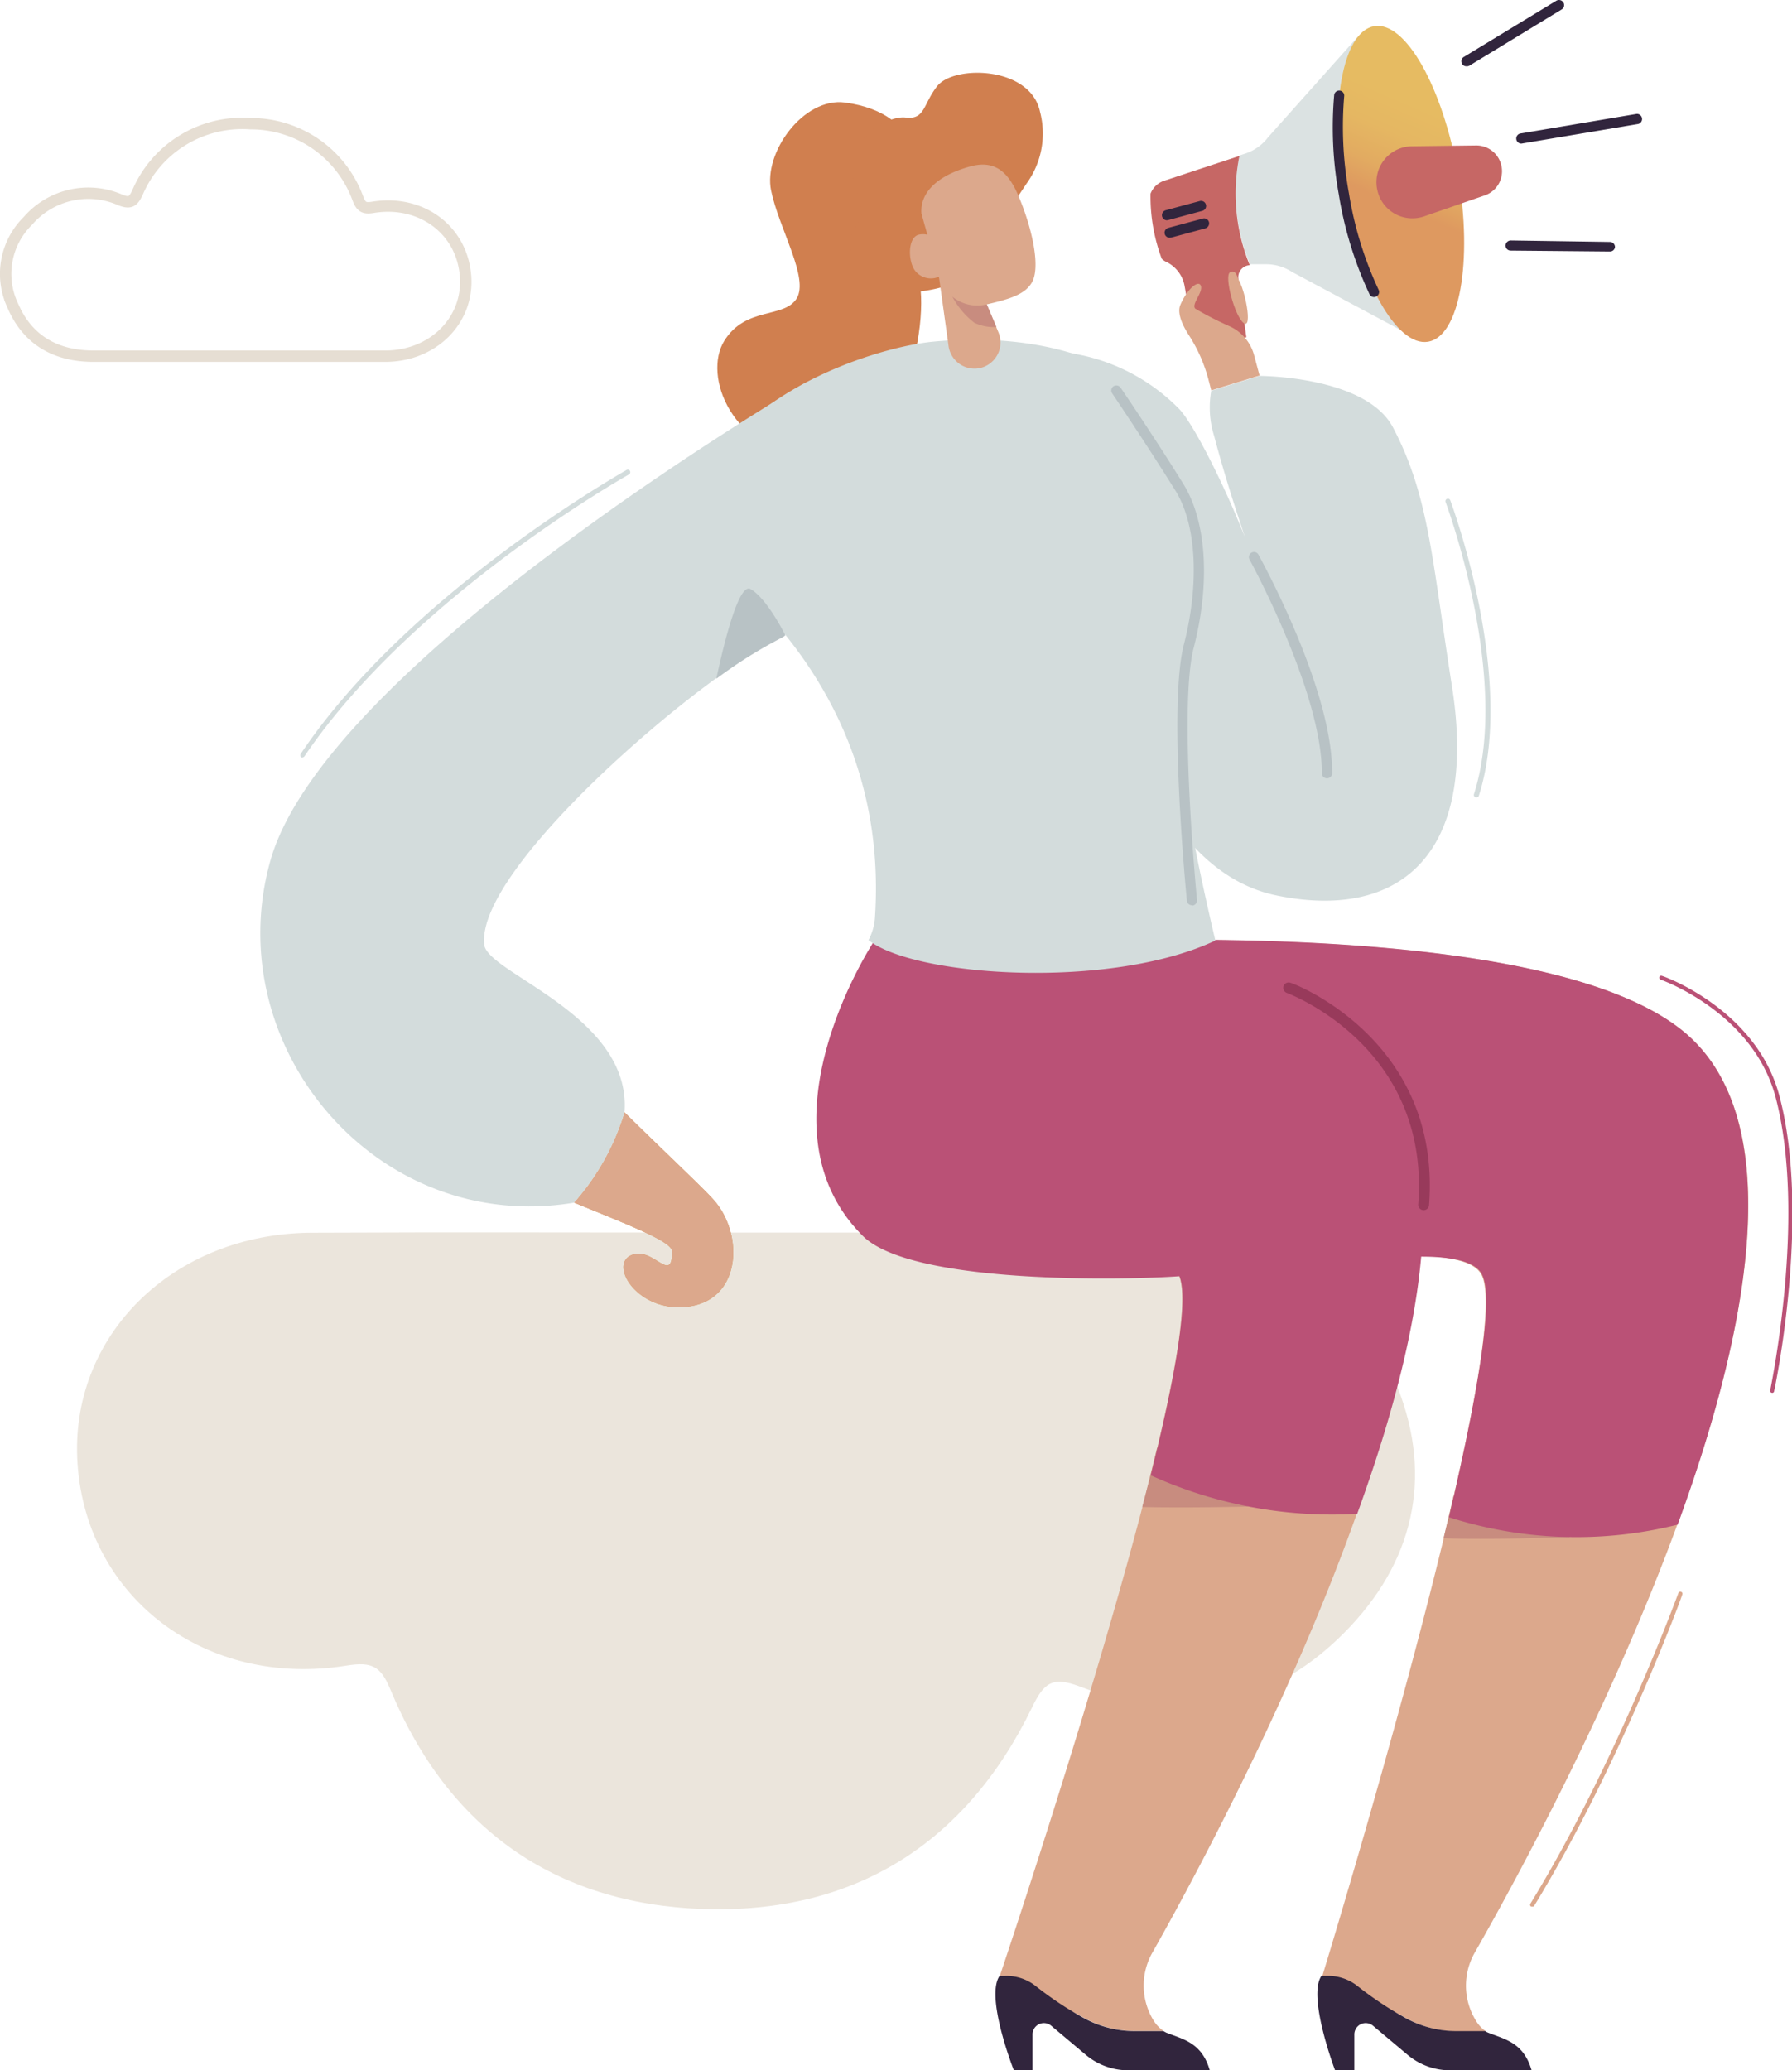 <svg xmlns="http://www.w3.org/2000/svg" xmlns:xlink="http://www.w3.org/1999/xlink" viewBox="0 0 157.31 181.75"><defs><style>.cls-1{fill:#e6ded3;opacity:0.8;}.cls-1,.cls-2{fill-rule:evenodd;}.cls-2{fill:none;stroke:#e6ded3;stroke-miterlimit:10;}.cls-3{fill:#dca88c;}.cls-4{fill:#31253d;}.cls-5{fill:#c88c7f;}.cls-6{fill:#ba5176;}.cls-7{fill:#983a5b;}.cls-8{fill:#d07f4f;}.cls-9{fill:#dbe2e2;}.cls-10{fill:#c66765;}.cls-11{fill:url(#linear-gradient);}.cls-12{fill:#d3dcdc;}.cls-13{fill:#d59852;}.cls-14{fill:#b8c2c5;}</style><linearGradient id="linear-gradient" x1="120.33" y1="22.2" x2="125.74" y2="9.79" gradientUnits="userSpaceOnUse"><stop offset="0.35" stop-color="#de9960"/><stop offset="0.55" stop-color="#e2ab61"/><stop offset="0.78" stop-color="#e5b762"/><stop offset="1" stop-color="#e6bb62"/></linearGradient></defs><title>Ativo 9</title><g id="Camada_2" data-name="Camada 2"><g id="Isolation_Mode" data-name="Isolation Mode"><path class="cls-1" d="M64.75,108.21h37c9.56,0,16.83,4,20.65,12.9,3.39,7.88,2,15.43-3.85,21.66-6.56,7-14.75,8.75-23.73,5.3-2.44-.94-3.18-.33-4.21,1.8-5.81,12-15.65,18.17-28.91,17.72-13-.45-22.4-7.09-27.44-19.29-.83-2-1.59-2.44-3.82-2.08-12.35,2-22.8-5.9-23.63-17.66-.8-11.21,8.31-20.28,20.55-20.34C39.81,108.16,52.28,108.21,64.75,108.21Z"/><path class="cls-2" d="M20.93,31.27H8.22c-3.29,0-5.79-1.38-7.1-4.44a6.53,6.53,0,0,1,1.33-7.44,7,7,0,0,1,8.15-1.82c.84.32,1.09.11,1.45-.62A10,10,0,0,1,22,10.86a10,10,0,0,1,9.44,6.63c.28.69.54.84,1.31.71,4.24-.69,7.83,2,8.12,6.07.28,3.86-2.86,7-7.06,7S25.21,31.27,20.93,31.27Z"/><path class="cls-3" d="M129.55,177.37a5.84,5.84,0,0,1-.06-6c6.67-11.69,35.27-64.35,19.1-80.09-12.73-12.4-65.26-8-65.26-8s-.62,1-1.48,2.68a4.81,4.81,0,0,0-3.27,3.83c-.65,2.92-3.93,11.86,2.18,17.69,9.88,9.41,46.6-1.11,49.31,4.47,3,6.16-14,61.55-14,61.55h.47c1,1.17,5,2.6,6.76,3.6a9.22,9.22,0,0,0,4.64,1.24h2.51A3,3,0,0,1,129.55,177.37Z"/><path class="cls-4" d="M116,173.46h.61a4.14,4.14,0,0,1,2.63.95,31.28,31.28,0,0,0,4,2.67,9.27,9.27,0,0,0,4.63,1.23h2.51a1.41,1.41,0,0,0,.24.13c1.43.58,3.12.84,3.83,3.31h-7.15a5.79,5.79,0,0,1-3.77-1.39l-3-2.52a1,1,0,0,0-1.16-.09,1,1,0,0,0-.48.89v3.11h-1.69S114.75,175.31,116,173.46Z"/><path class="cls-3" d="M101.26,177.37a5.86,5.86,0,0,1-.07-6C107.8,159.67,136.14,107,120,91.27c-6.73-6.56-18.7-8.43-28.49-8.73a19.92,19.92,0,0,1-.33,4.69c-.27,1.38-.51,2.77-.74,4.16,0,.34-.22,1.72-.28,2.31q-.39,3.85-.61,7.72c-.2,3.3-.31,6.6-.4,9.91,6.64-.33,12.66-2.8,14.31.58,3,6.16-15.69,61.55-15.69,61.55h.47c1,1.17,5,2.6,6.76,3.6a9.22,9.22,0,0,0,4.64,1.24h2.51A3,3,0,0,1,101.26,177.37Z"/><path class="cls-4" d="M87.75,173.46h.61a4.14,4.14,0,0,1,2.63.95,31.28,31.28,0,0,0,4,2.67,9.3,9.3,0,0,0,4.63,1.23h2.51l.24.13c1.43.58,3.12.84,3.83,3.31H99.05a5.79,5.79,0,0,1-3.77-1.39l-3-2.52a1,1,0,0,0-1.16-.09,1,1,0,0,0-.48.89v3.11H89S86.46,175.31,87.75,173.46Z"/><path class="cls-5" d="M109.58,132.26l-8-5.17c-.4,1.67-.83,3.41-1.31,5.21C104.19,132.4,109.58,132.26,109.58,132.26Z"/><path class="cls-5" d="M137.81,134.94l-10.21-3.62c-.28,1.22-.57,2.46-.88,3.72C130.36,135.21,137.81,134.94,137.81,134.94Z"/><path class="cls-6" d="M148.59,91.27c-9.08-8.84-38.41-9.16-54.48-8.61a149.41,149.41,0,0,0-17.36-.07s-10.75,16.23-1,25.92c4.3,4.28,23.18,3.87,27.79,3.53.84,2.14-.41,9-2.52,17.48a38.55,38.55,0,0,0,18.12,3.38c2.81-7.73,5-15.59,5.62-22.58,2.85,0,4.8.46,5.35,1.59,1.1,2.25-.52,11-2.91,21.29a36.69,36.69,0,0,0,20.07.65C153.42,117.06,156.81,99.27,148.59,91.27Z"/><path class="cls-7" d="M124.94,106.24h0a.48.48,0,0,1-.44-.51c1.05-13.88-11.4-18.51-11.53-18.56a.48.48,0,0,1-.29-.61.47.47,0,0,1,.61-.28c.14,0,13.27,4.93,12.16,19.52A.48.48,0,0,1,124.94,106.24Z"/><path class="cls-6" d="M155.53,122.27h0a.17.17,0,0,1-.13-.21c0-.15,3.24-15.27.46-25.77-2-7.43-10-10.26-10.09-10.29a.18.18,0,0,1-.11-.22.17.17,0,0,1,.23-.11c.08,0,8.29,2.91,10.31,10.53,2.81,10.58-.42,25.78-.46,25.93A.16.16,0,0,1,155.53,122.27Z"/><path class="cls-3" d="M134.49,167.37a.16.16,0,0,1-.09,0,.18.18,0,0,1-.06-.24c7.47-12.19,12.94-27.14,13-27.29a.18.18,0,0,1,.23-.1.18.18,0,0,1,.11.23c0,.14-5.54,15.12-13,27.34A.16.16,0,0,1,134.49,167.37Z"/><path class="cls-8" d="M79,11.21S77.8,9.48,74.17,9,67,13.39,67.69,16.73s3.36,7.7,2.24,9.48-4.46.67-6.35,3.71.56,9.73,8,10.51,10.25-11.91,9-16.41S79,11.21,79,11.21Z"/><path class="cls-9" d="M108.77,13.66l.55-.18a4.13,4.13,0,0,0,2-1.43l7.84-8.79L123,16.16V29l-9.59-5.13a4.14,4.14,0,0,0-2.37-.67l-1.31,0A16.58,16.58,0,0,1,108.77,13.66Z"/><path class="cls-10" d="M101,17h0a1.93,1.93,0,0,1,1.19-1.13l6.61-2.18a16.58,16.58,0,0,0,.91,9.59h0a1.06,1.06,0,0,0-1,1.19l.7,5.14-1.21.21a3.34,3.34,0,0,1-3.85-2.73L104,25.18a2.92,2.92,0,0,0-1.6-2.18,1.29,1.29,0,0,1-.42-.29A15.63,15.63,0,0,1,101,17Z"/><path class="cls-11" d="M128,15.31c1.3,7.64.13,14.22-2.63,14.69s-6-5.34-7.36-13-.14-14.23,2.62-14.7S126.65,7.66,128,15.31Z"/><path class="cls-4" d="M120.62,26.08a.44.44,0,0,1-.4-.25,32.92,32.92,0,0,1-2.69-8.74,33,33,0,0,1-.41-8.74.44.44,0,0,1,.88.09,32.51,32.51,0,0,0,.41,8.5,32,32,0,0,0,2.61,8.5.44.44,0,0,1-.2.59A.49.49,0,0,1,120.62,26.08Z"/><path class="cls-10" d="M131.82,14.65h0a2.24,2.24,0,0,1-1.5,2.51L125,19a3.15,3.15,0,0,1-4.12-2.45h0A3.15,3.15,0,0,1,124,12.84l5.62-.07A2.25,2.25,0,0,1,131.82,14.65Z"/><path class="cls-4" d="M102.43,19.34a.45.45,0,0,1-.11-.88l3-.81a.44.44,0,0,1,.54.31.44.44,0,0,1-.31.55l-3,.81Z"/><path class="cls-4" d="M102.69,20.87a.44.44,0,0,1-.11-.87l3-.81a.44.44,0,0,1,.55.31.46.46,0,0,1-.32.55l-3,.81Z"/><path class="cls-4" d="M128.73,5.82a.43.43,0,0,1-.38-.21A.44.44,0,0,1,128.5,5L136.63.06a.45.45,0,0,1,.61.16.44.44,0,0,1-.15.61L129,5.76A.46.46,0,0,1,128.73,5.82Z"/><path class="cls-4" d="M133.54,12.61a.45.45,0,0,1-.08-.89L143.68,10a.45.45,0,0,1,.15.88L133.61,12.6Z"/><path class="cls-4" d="M141.33,22.08h0L132.6,22a.45.45,0,0,1-.44-.45.47.47,0,0,1,.46-.44l8.71.13a.45.45,0,0,1,.44.46A.44.44,0,0,1,141.33,22.08Z"/><path class="cls-12" d="M127.46,60.24c-1.76-11.16-2-16.67-5.18-22.72C119.89,33,110.57,33,110.57,33l-4.24,1.3a8.36,8.36,0,0,0,.26,4c.75,2.86,1.71,5.92,2.7,8.86-2.11-5.27-4.65-10.1-5.78-11.26a17,17,0,0,0-9.9-4.95s0,43.6,18.3,47.63C122.75,80.88,129.81,75.17,127.46,60.24Z"/><path class="cls-12" d="M106.69,82.57c-.08-.37-3.47-14.38-3.18-19,.68-10.65,4.66-18.6,1.06-24.65C99,29.59,87.38,29.46,81.86,30S60.71,35.5,60.35,47.66c0,.37,18,10.88,16.45,33a4.93,4.93,0,0,1-.56,1.87C80.24,85.74,97.44,86.93,106.69,82.57Z"/><path class="cls-8" d="M90.12,16.11A7.49,7.49,0,0,0,91.3,9.82c-.84-4-7.48-4.13-9-2.29-1.27,1.57-1.07,3-2.79,2.79s-4.91,2.06-4.8,4.18,1.45,3.9.67,4.93-1.39,3.76.5,5.32,6.07.8,7.41.26S90.12,16.11,90.12,16.11Z"/><path class="cls-3" d="M86.25,25.85l1.4,3.33a2.3,2.3,0,0,1-1.72,3.15h0a2.3,2.3,0,0,1-2.66-1.95l-.85-6.13Z"/><path class="cls-5" d="M86.51,26.71h.11l.85,2a4,4,0,0,1-1.93-.37,7,7,0,0,1-2-2.42Z"/><path class="cls-3" d="M80.63,20.61a1.59,1.59,0,0,1,.78,0l-.52-1.86c-.13-1.57,1-3.22,4.25-4.13,2.18-.6,3.37.43,4.31,2.68,1.2,2.87,1.93,6.28,1.09,7.57-.63,1-1.94,1.4-4,1.87a3.46,3.46,0,0,1-4.09-2.46h0a1.75,1.75,0,0,1-2.18-.6C79.67,22.72,79.74,20.85,80.63,20.61Z"/><path class="cls-13" d="M59,109.87c0,3-1.75-.61-3.66.36s.88,5.24,5.36,4.43,4.53-6.51,1.9-9.38c-1-1.11-4.22-4.12-7.77-7.62a21.22,21.22,0,0,1-4.42,7.92C55.39,107.63,59,109,59,109.87Z"/><path class="cls-12" d="M70.76,33.58s-42,24.54-47,41.89c-4.65,16.29,9.23,33,26.64,30.11a21.22,21.22,0,0,0,4.42-7.92c.66-8.49-12-12.19-12.31-14.72-.77-6.73,18.91-23.57,26.05-27C72.09,54.3,70.76,33.58,70.76,33.58Z"/><path class="cls-3" d="M59,109.87c0,3-1.75-.61-3.66.36s.88,5.24,5.36,4.43,4.53-6.51,1.9-9.38c-1-1.11-4.22-4.12-7.77-7.62a21.22,21.22,0,0,1-4.42,7.92C55.39,107.63,59,109,59,109.87Z"/><path class="cls-3" d="M108.66,24.44s-.16-.85-.69-.53.44,3.93,1.22,4.46S109.31,25.39,108.66,24.44Z"/><path class="cls-14" d="M116.48,68.33h0a.45.45,0,0,1-.44-.45c0-7.17-6.29-18.64-6.35-18.76a.44.44,0,0,1,.17-.6.44.44,0,0,1,.61.17c.26.48,6.52,11.8,6.47,19.2A.45.45,0,0,1,116.48,68.33Z"/><path class="cls-14" d="M104.63,79.47a.44.44,0,0,1-.44-.4c-.07-.7-1.65-17.09-.27-22.46S105.05,46,103.14,43c-2.56-4.1-5.48-8.42-5.51-8.47a.44.44,0,0,1,.12-.62.46.46,0,0,1,.62.12s3,4.39,5.53,8.49c2,3.25,2.37,8.61.89,14.34-1.35,5.23.27,22,.29,22.15a.46.46,0,0,1-.41.49Z"/><path class="cls-14" d="M65.88,51.71c-1-.55-2.27,4.47-3,7.88A41,41,0,0,1,68.6,56a1.2,1.2,0,0,0,.34-.23S67.35,52.54,65.88,51.71Z"/><path class="cls-12" d="M26.58,66.49a.19.19,0,0,1-.12,0,.22.22,0,0,1-.06-.31C35.9,52,54.85,41.36,55,41.26a.22.22,0,0,1,.3.08.24.24,0,0,1-.08.31c-.19.1-19,10.7-28.49,24.74A.26.26,0,0,1,26.58,66.49Z"/><path class="cls-12" d="M129.6,70h-.06a.22.22,0,0,1-.15-.28c3.26-10.21-2.43-25.46-2.48-25.62a.22.22,0,1,1,.41-.15c.06.15,5.8,15.55,2.5,25.91A.23.23,0,0,1,129.6,70Z"/><path class="cls-3" d="M110.09,31.18a3.9,3.9,0,0,0-2.07-2.5,30,30,0,0,1-3.09-1.58c-.38-.38.69-1.42.49-2s-1.21.28-1.8,1.66c-.32.74.21,1.85.78,2.72a13.52,13.52,0,0,1,1.67,3.79l.26,1,4.24-1.3Z"/></g></g></svg>
